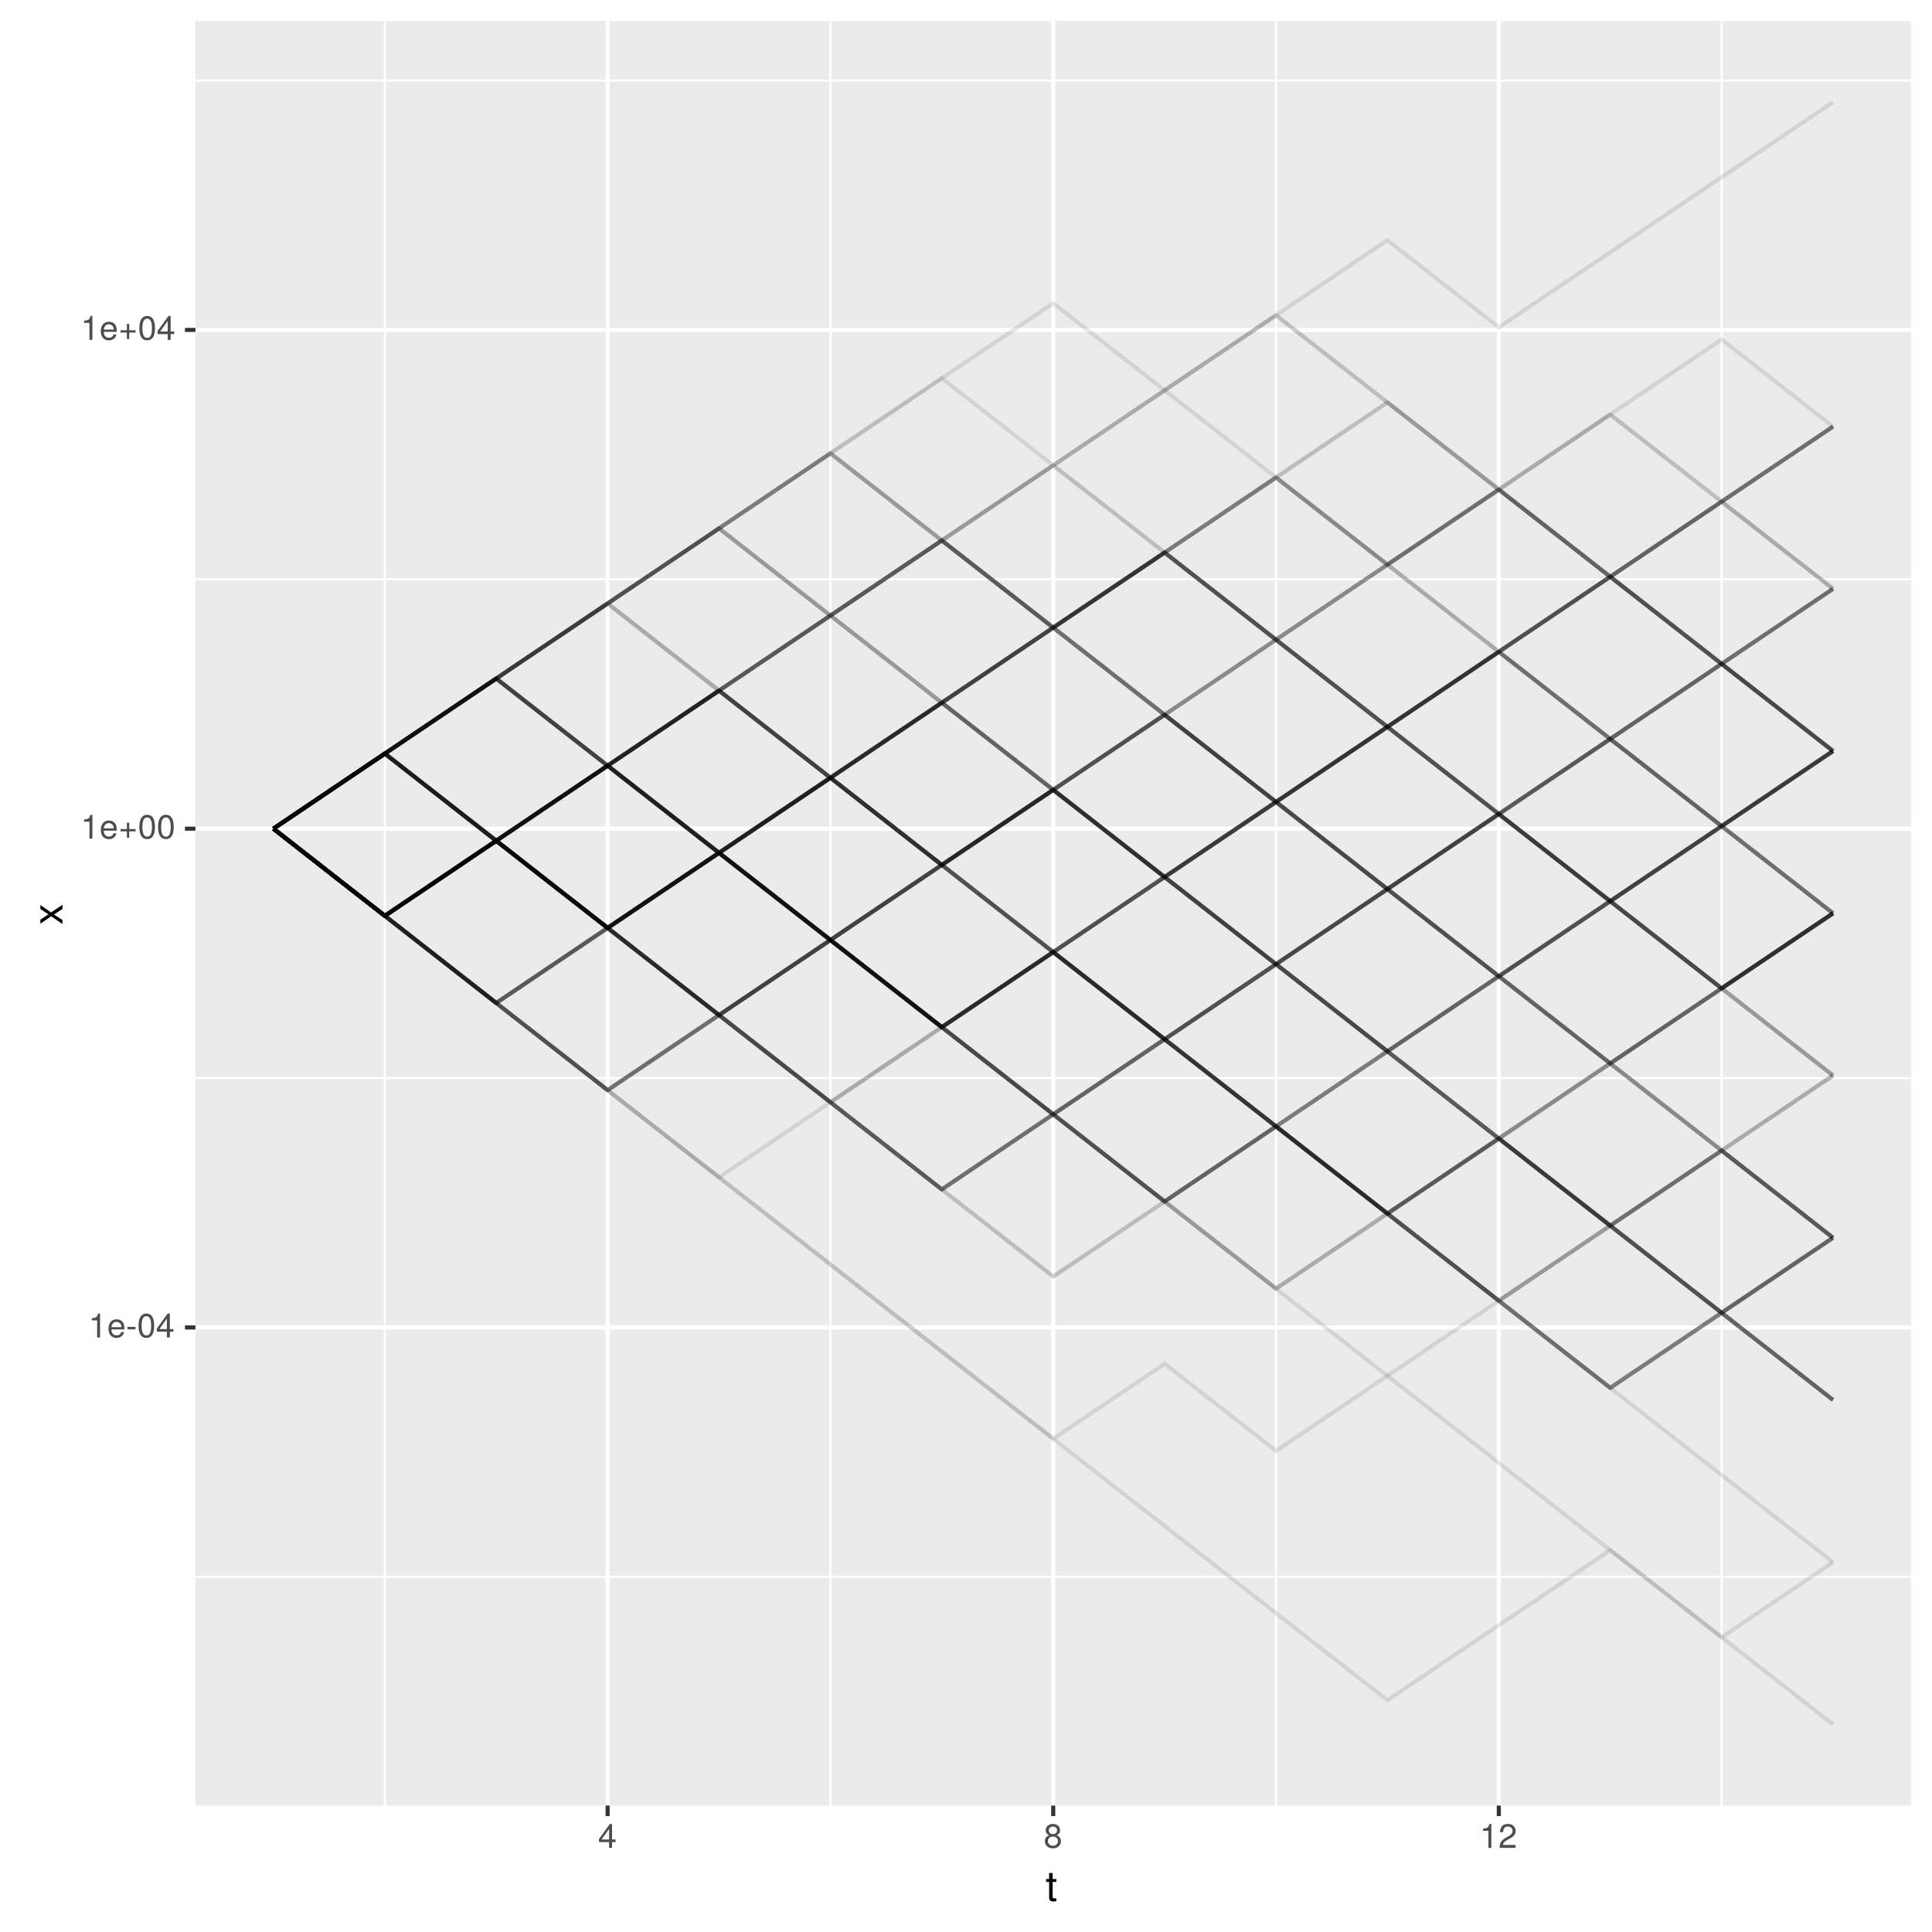 <?xml version="1.0" encoding="UTF-8"?>
<svg xmlns="http://www.w3.org/2000/svg" xmlns:xlink="http://www.w3.org/1999/xlink" width="504pt" height="504pt" viewBox="0 0 504 504" version="1.1">
<defs>
<g>
<symbol overflow="visible" id="glyph0-0">
<path style="stroke:none;" d=""/>
</symbol>
<symbol overflow="visible" id="glyph0-1">
<path style="stroke:none;" d="M 3.047 0 L 3.047 -6.234 L 2.547 -6.234 C 2.266 -5.281 2.094 -5.141 0.891 -5 L 0.891 -4.438 L 2.281 -4.438 L 2.281 0 Z M 3.047 0 "/>
</symbol>
<symbol overflow="visible" id="glyph0-2">
<path style="stroke:none;" d="M 4.516 -2.094 C 4.516 -2.766 4.453 -3.188 4.328 -3.531 C 4.031 -4.281 3.328 -4.734 2.469 -4.734 C 1.172 -4.734 0.359 -3.797 0.359 -2.281 C 0.359 -0.766 1.156 0.125 2.453 0.125 C 3.5 0.125 4.234 -0.469 4.422 -1.406 L 3.672 -1.406 C 3.469 -0.797 3.062 -0.547 2.469 -0.547 C 1.703 -0.547 1.141 -1.031 1.125 -2.094 Z M 3.734 -2.75 C 3.734 -2.75 3.734 -2.703 3.719 -2.688 L 1.141 -2.688 C 1.203 -3.516 1.719 -4.062 2.453 -4.062 C 3.172 -4.062 3.734 -3.469 3.734 -2.75 Z M 3.734 -2.75 "/>
</symbol>
<symbol overflow="visible" id="glyph0-3">
<path style="stroke:none;" d="M 2.5 -2.109 L 2.5 -2.75 L 0.406 -2.75 L 0.406 -2.109 Z M 2.5 -2.109 "/>
</symbol>
<symbol overflow="visible" id="glyph0-4">
<path style="stroke:none;" d="M 4.453 -3 C 4.453 -5.156 3.781 -6.234 2.422 -6.234 C 1.078 -6.234 0.375 -5.141 0.375 -3.047 C 0.375 -0.953 1.078 0.125 2.422 0.125 C 3.734 0.125 4.453 -0.953 4.453 -3 Z M 3.672 -3.062 C 3.672 -1.297 3.266 -0.516 2.406 -0.516 C 1.578 -0.516 1.172 -1.344 1.172 -3.047 C 1.172 -4.75 1.578 -5.547 2.422 -5.547 C 3.25 -5.547 3.672 -4.734 3.672 -3.062 Z M 3.672 -3.062 "/>
</symbol>
<symbol overflow="visible" id="glyph0-5">
<path style="stroke:none;" d="M 4.578 -1.5 L 4.578 -2.188 L 3.656 -2.188 L 3.656 -6.234 L 3.078 -6.234 L 0.25 -2.312 L 0.25 -1.5 L 2.875 -1.5 L 2.875 0 L 3.656 0 L 3.656 -1.5 Z M 2.875 -2.188 L 0.922 -2.188 L 2.875 -4.922 Z M 2.875 -2.188 "/>
</symbol>
<symbol overflow="visible" id="glyph0-6">
<path style="stroke:none;" d="M 4.547 -1.906 L 4.547 -2.5 L 2.875 -2.5 L 2.875 -4.172 L 2.266 -4.172 L 2.266 -2.5 L 0.594 -2.5 L 0.594 -1.906 L 2.266 -1.906 L 2.266 -0.234 L 2.875 -0.234 L 2.875 -1.906 Z M 4.547 -1.906 "/>
</symbol>
<symbol overflow="visible" id="glyph0-7">
<path style="stroke:none;" d="M 4.516 -1.766 C 4.516 -2.453 4.156 -2.938 3.438 -3.281 C 4.078 -3.672 4.297 -3.984 4.297 -4.578 C 4.297 -5.547 3.531 -6.234 2.422 -6.234 C 1.312 -6.234 0.547 -5.547 0.547 -4.578 C 0.547 -4 0.75 -3.672 1.391 -3.281 C 0.672 -2.938 0.328 -2.453 0.328 -1.766 C 0.328 -0.625 1.188 0.125 2.422 0.125 C 3.656 0.125 4.516 -0.625 4.516 -1.766 Z M 3.5 -4.562 C 3.5 -3.969 3.062 -3.594 2.422 -3.594 C 1.766 -3.594 1.344 -3.969 1.344 -4.562 C 1.344 -5.156 1.766 -5.547 2.422 -5.547 C 3.078 -5.547 3.5 -5.156 3.5 -4.562 Z M 3.719 -1.75 C 3.719 -1.016 3.188 -0.547 2.406 -0.547 C 1.641 -0.547 1.125 -1.016 1.125 -1.75 C 1.125 -2.484 1.641 -2.938 2.422 -2.938 C 3.188 -2.938 3.719 -2.484 3.719 -1.75 Z M 3.719 -1.75 "/>
</symbol>
<symbol overflow="visible" id="glyph0-8">
<path style="stroke:none;" d="M 4.5 -4.406 C 4.5 -5.469 3.672 -6.234 2.5 -6.234 C 1.219 -6.234 0.484 -5.594 0.438 -4.078 L 1.219 -4.078 C 1.281 -5.125 1.703 -5.562 2.469 -5.562 C 3.172 -5.562 3.703 -5.062 3.703 -4.391 C 3.703 -3.891 3.406 -3.469 2.859 -3.156 L 2.047 -2.703 C 0.75 -1.969 0.375 -1.375 0.297 0 L 4.453 0 L 4.453 -0.766 L 1.172 -0.766 C 1.25 -1.281 1.531 -1.594 2.297 -2.047 L 3.172 -2.531 C 4.047 -2.984 4.5 -3.641 4.5 -4.406 Z M 4.5 -4.406 "/>
</symbol>
<symbol overflow="visible" id="glyph1-0">
<path style="stroke:none;" d=""/>
</symbol>
<symbol overflow="visible" id="glyph1-1">
<path style="stroke:none;" d="M 2.797 0 L 2.797 -0.766 C 2.672 -0.734 2.531 -0.719 2.359 -0.719 C 1.953 -0.719 1.844 -0.844 1.844 -1.25 L 1.844 -5.016 L 2.797 -5.016 L 2.797 -5.766 L 1.844 -5.766 L 1.844 -7.344 L 0.938 -7.344 L 0.938 -5.766 L 0.156 -5.766 L 0.156 -5.016 L 0.938 -5.016 L 0.938 -0.844 C 0.938 -0.25 1.328 0.078 2.047 0.078 C 2.266 0.078 2.484 0.062 2.797 0 Z M 2.797 0 "/>
</symbol>
<symbol overflow="visible" id="glyph2-0">
<path style="stroke:none;" d=""/>
</symbol>
<symbol overflow="visible" id="glyph2-1">
<path style="stroke:none;" d="M 0 -5.203 L -2.984 -3.219 L -5.766 -5.141 L -5.766 -4.109 L -3.672 -2.734 L -5.766 -1.344 L -5.766 -0.297 L -2.938 -2.219 L 0 -0.188 L 0 -1.234 L -2.219 -2.688 L 0 -4.141 Z M 0 -5.203 "/>
</symbol>
</g>
<clipPath id="clip1">
  <path d="M 50.984 5.48 L 499 5.48 L 499 472 L 50.984 472 Z M 50.984 5.48 "/>
</clipPath>
<clipPath id="clip2">
  <path d="M 50.984 411 L 499 411 L 499 412 L 50.984 412 Z M 50.984 411 "/>
</clipPath>
<clipPath id="clip3">
  <path d="M 50.984 280 L 499 280 L 499 282 L 50.984 282 Z M 50.984 280 "/>
</clipPath>
<clipPath id="clip4">
  <path d="M 50.984 150 L 499 150 L 499 152 L 50.984 152 Z M 50.984 150 "/>
</clipPath>
<clipPath id="clip5">
  <path d="M 50.984 20 L 499 20 L 499 22 L 50.984 22 Z M 50.984 20 "/>
</clipPath>
<clipPath id="clip6">
  <path d="M 100 5.48 L 101 5.48 L 101 472 L 100 472 Z M 100 5.48 "/>
</clipPath>
<clipPath id="clip7">
  <path d="M 216 5.48 L 217 5.48 L 217 472 L 216 472 Z M 216 5.48 "/>
</clipPath>
<clipPath id="clip8">
  <path d="M 332 5.48 L 334 5.48 L 334 472 L 332 472 Z M 332 5.48 "/>
</clipPath>
<clipPath id="clip9">
  <path d="M 448 5.48 L 450 5.48 L 450 472 L 448 472 Z M 448 5.48 "/>
</clipPath>
<clipPath id="clip10">
  <path d="M 50.984 345 L 499.52 345 L 499.52 347 L 50.984 347 Z M 50.984 345 "/>
</clipPath>
<clipPath id="clip11">
  <path d="M 50.984 215 L 499.52 215 L 499.52 217 L 50.984 217 Z M 50.984 215 "/>
</clipPath>
<clipPath id="clip12">
  <path d="M 50.984 85 L 499.52 85 L 499.52 87 L 50.984 87 Z M 50.984 85 "/>
</clipPath>
<clipPath id="clip13">
  <path d="M 157 5.48 L 160 5.48 L 160 472 L 157 472 Z M 157 5.48 "/>
</clipPath>
<clipPath id="clip14">
  <path d="M 274 5.48 L 276 5.48 L 276 472 L 274 472 Z M 274 5.48 "/>
</clipPath>
<clipPath id="clip15">
  <path d="M 390 5.48 L 392 5.48 L 392 472 L 390 472 Z M 390 5.48 "/>
</clipPath>
</defs>
<g id="surface7">
<rect x="0" y="0" width="504" height="504" style="fill:rgb(100%,100%,100%);fill-opacity:1;stroke:none;"/>
<rect x="0" y="0" width="504" height="504" style="fill:rgb(100%,100%,100%);fill-opacity:1;stroke:none;"/>
<path style="fill:none;stroke-width:1.067;stroke-linecap:round;stroke-linejoin:round;stroke:rgb(100%,100%,100%);stroke-opacity:1;stroke-miterlimit:10;" d="M 0 504 L 504 504 L 504 0 L 0 0 Z M 0 504 "/>
<g clip-path="url(#clip1)" clip-rule="nonzero">
<path style=" stroke:none;fill-rule:nonzero;fill:rgb(92.157%,92.157%,92.157%);fill-opacity:1;" d="M 50.984 471.016 L 498.52 471.016 L 498.52 5.48 L 50.984 5.48 Z M 50.984 471.016 "/>
</g>
<g clip-path="url(#clip2)" clip-rule="nonzero">
<path style="fill:none;stroke-width:0.533;stroke-linecap:butt;stroke-linejoin:round;stroke:rgb(100%,100%,100%);stroke-opacity:1;stroke-miterlimit:10;" d="M 50.984 411.355 L 498.52 411.355 "/>
</g>
<g clip-path="url(#clip3)" clip-rule="nonzero">
<path style="fill:none;stroke-width:0.533;stroke-linecap:butt;stroke-linejoin:round;stroke:rgb(100%,100%,100%);stroke-opacity:1;stroke-miterlimit:10;" d="M 50.984 281.238 L 498.52 281.238 "/>
</g>
<g clip-path="url(#clip4)" clip-rule="nonzero">
<path style="fill:none;stroke-width:0.533;stroke-linecap:butt;stroke-linejoin:round;stroke:rgb(100%,100%,100%);stroke-opacity:1;stroke-miterlimit:10;" d="M 50.984 151.121 L 498.52 151.121 "/>
</g>
<g clip-path="url(#clip5)" clip-rule="nonzero">
<path style="fill:none;stroke-width:0.533;stroke-linecap:butt;stroke-linejoin:round;stroke:rgb(100%,100%,100%);stroke-opacity:1;stroke-miterlimit:10;" d="M 50.984 21.004 L 498.52 21.004 "/>
</g>
<g clip-path="url(#clip6)" clip-rule="nonzero">
<path style="fill:none;stroke-width:0.533;stroke-linecap:butt;stroke-linejoin:round;stroke:rgb(100%,100%,100%);stroke-opacity:1;stroke-miterlimit:10;" d="M 100.391 471.016 L 100.391 5.48 "/>
</g>
<g clip-path="url(#clip7)" clip-rule="nonzero">
<path style="fill:none;stroke-width:0.533;stroke-linecap:butt;stroke-linejoin:round;stroke:rgb(100%,100%,100%);stroke-opacity:1;stroke-miterlimit:10;" d="M 216.633 471.016 L 216.633 5.48 "/>
</g>
<g clip-path="url(#clip8)" clip-rule="nonzero">
<path style="fill:none;stroke-width:0.533;stroke-linecap:butt;stroke-linejoin:round;stroke:rgb(100%,100%,100%);stroke-opacity:1;stroke-miterlimit:10;" d="M 332.875 471.016 L 332.875 5.48 "/>
</g>
<g clip-path="url(#clip9)" clip-rule="nonzero">
<path style="fill:none;stroke-width:0.533;stroke-linecap:butt;stroke-linejoin:round;stroke:rgb(100%,100%,100%);stroke-opacity:1;stroke-miterlimit:10;" d="M 449.117 471.016 L 449.117 5.48 "/>
</g>
<g clip-path="url(#clip10)" clip-rule="nonzero">
<path style="fill:none;stroke-width:1.067;stroke-linecap:butt;stroke-linejoin:round;stroke:rgb(100%,100%,100%);stroke-opacity:1;stroke-miterlimit:10;" d="M 50.984 346.297 L 498.52 346.297 "/>
</g>
<g clip-path="url(#clip11)" clip-rule="nonzero">
<path style="fill:none;stroke-width:1.067;stroke-linecap:butt;stroke-linejoin:round;stroke:rgb(100%,100%,100%);stroke-opacity:1;stroke-miterlimit:10;" d="M 50.984 216.18 L 498.52 216.18 "/>
</g>
<g clip-path="url(#clip12)" clip-rule="nonzero">
<path style="fill:none;stroke-width:1.067;stroke-linecap:butt;stroke-linejoin:round;stroke:rgb(100%,100%,100%);stroke-opacity:1;stroke-miterlimit:10;" d="M 50.984 86.062 L 498.52 86.062 "/>
</g>
<g clip-path="url(#clip13)" clip-rule="nonzero">
<path style="fill:none;stroke-width:1.067;stroke-linecap:butt;stroke-linejoin:round;stroke:rgb(100%,100%,100%);stroke-opacity:1;stroke-miterlimit:10;" d="M 158.512 471.016 L 158.512 5.48 "/>
</g>
<g clip-path="url(#clip14)" clip-rule="nonzero">
<path style="fill:none;stroke-width:1.067;stroke-linecap:butt;stroke-linejoin:round;stroke:rgb(100%,100%,100%);stroke-opacity:1;stroke-miterlimit:10;" d="M 274.754 471.016 L 274.754 5.48 "/>
</g>
<g clip-path="url(#clip15)" clip-rule="nonzero">
<path style="fill:none;stroke-width:1.067;stroke-linecap:butt;stroke-linejoin:round;stroke:rgb(100%,100%,100%);stroke-opacity:1;stroke-miterlimit:10;" d="M 390.996 471.016 L 390.996 5.48 "/>
</g>
<path style="fill:none;stroke-width:1.067;stroke-linecap:butt;stroke-linejoin:round;stroke:rgb(0%,0%,0%);stroke-opacity:0.102;stroke-miterlimit:1;" d="M 71.328 216.18 L 100.391 238.918 L 129.449 219.332 L 158.512 242.07 L 187.57 222.484 L 216.633 245.223 L 245.691 267.957 L 274.754 290.695 L 303.812 271.109 L 332.875 251.527 L 361.934 274.262 L 390.996 254.68 L 420.059 277.414 L 449.117 257.832 L 478.18 238.246 "/>
<path style="fill:none;stroke-width:1.067;stroke-linecap:butt;stroke-linejoin:round;stroke:rgb(0%,0%,0%);stroke-opacity:0.102;stroke-miterlimit:1;" d="M 71.328 216.18 L 100.391 238.918 L 129.449 219.332 L 158.512 242.07 L 187.57 222.484 L 216.633 245.223 L 245.691 225.637 L 274.754 248.375 L 303.812 228.789 L 332.875 251.527 L 361.934 231.941 L 390.996 254.68 L 420.059 235.094 L 449.117 215.508 L 478.18 238.246 "/>
<path style="fill:none;stroke-width:1.067;stroke-linecap:butt;stroke-linejoin:round;stroke:rgb(0%,0%,0%);stroke-opacity:0.102;stroke-miterlimit:1;" d="M 71.328 216.18 L 100.391 238.918 L 129.449 261.652 L 158.512 284.391 L 187.57 307.129 L 216.633 329.863 L 245.691 352.602 L 274.754 375.336 L 303.812 355.754 L 332.875 378.488 L 361.934 358.906 L 390.996 339.32 L 420.059 319.738 L 449.117 342.473 L 478.18 365.211 "/>
<path style="fill:none;stroke-width:1.067;stroke-linecap:butt;stroke-linejoin:round;stroke:rgb(0%,0%,0%);stroke-opacity:0.102;stroke-miterlimit:1;" d="M 71.328 216.18 L 100.391 238.918 L 129.449 219.332 L 158.512 242.07 L 187.57 222.484 L 216.633 245.223 L 245.691 267.957 L 274.754 248.375 L 303.812 271.109 L 332.875 293.848 L 361.934 316.586 L 420.059 277.414 L 449.117 257.832 L 478.18 280.566 "/>
<path style="fill:none;stroke-width:1.067;stroke-linecap:butt;stroke-linejoin:round;stroke:rgb(0%,0%,0%);stroke-opacity:0.102;stroke-miterlimit:1;" d="M 71.328 216.18 L 100.391 196.594 L 129.449 177.012 L 158.512 157.426 L 187.57 137.844 L 216.633 118.258 L 245.691 98.672 L 274.754 121.41 L 303.812 101.824 L 332.875 82.242 L 361.934 104.977 L 420.059 150.453 L 449.117 173.188 L 478.18 153.605 "/>
<path style="fill:none;stroke-width:1.067;stroke-linecap:butt;stroke-linejoin:round;stroke:rgb(0%,0%,0%);stroke-opacity:0.102;stroke-miterlimit:1;" d="M 71.328 216.18 L 100.391 196.594 L 129.449 219.332 L 158.512 199.746 L 187.57 180.164 L 216.633 202.898 L 245.691 225.637 L 274.754 248.375 L 303.812 228.789 L 332.875 251.527 L 361.934 231.941 L 390.996 254.68 L 420.059 235.094 L 449.117 215.508 L 478.18 238.246 "/>
<path style="fill:none;stroke-width:1.067;stroke-linecap:butt;stroke-linejoin:round;stroke:rgb(0%,0%,0%);stroke-opacity:0.102;stroke-miterlimit:1;" d="M 71.328 216.18 L 100.391 196.594 L 129.449 177.012 L 158.512 199.746 L 187.57 222.484 L 216.633 245.223 L 245.691 267.957 L 274.754 290.695 L 303.812 271.109 L 332.875 251.527 L 361.934 274.262 L 420.059 319.738 L 449.117 342.473 L 478.18 365.211 "/>
<path style="fill:none;stroke-width:1.067;stroke-linecap:butt;stroke-linejoin:round;stroke:rgb(0%,0%,0%);stroke-opacity:0.102;stroke-miterlimit:1;" d="M 71.328 216.18 L 100.391 238.918 L 129.449 219.332 L 158.512 199.746 L 187.57 180.164 L 216.633 160.578 L 245.691 140.996 L 274.754 121.41 L 303.812 101.824 L 332.875 82.242 L 361.934 62.656 L 390.996 85.395 L 420.059 65.809 L 449.117 46.223 L 478.18 26.641 "/>
<path style="fill:none;stroke-width:1.067;stroke-linecap:butt;stroke-linejoin:round;stroke:rgb(0%,0%,0%);stroke-opacity:0.102;stroke-miterlimit:1;" d="M 71.328 216.18 L 100.391 196.594 L 129.449 177.012 L 158.512 157.426 L 187.57 180.164 L 216.633 160.578 L 245.691 183.316 L 274.754 206.051 L 303.812 228.789 L 332.875 209.203 L 361.934 189.621 L 390.996 212.355 L 420.059 235.094 L 449.117 215.508 L 478.18 195.926 "/>
<path style="fill:none;stroke-width:1.067;stroke-linecap:butt;stroke-linejoin:round;stroke:rgb(0%,0%,0%);stroke-opacity:0.102;stroke-miterlimit:1;" d="M 71.328 216.18 L 100.391 238.918 L 129.449 261.652 L 158.512 242.07 L 187.57 222.484 L 216.633 245.223 L 245.691 225.637 L 274.754 206.051 L 303.812 228.789 L 332.875 209.203 L 361.934 189.621 L 390.996 212.355 L 420.059 235.094 L 449.117 257.832 L 478.18 238.246 "/>
<path style="fill:none;stroke-width:1.067;stroke-linecap:butt;stroke-linejoin:round;stroke:rgb(0%,0%,0%);stroke-opacity:0.102;stroke-miterlimit:1;" d="M 71.328 216.18 L 100.391 238.918 L 129.449 219.332 L 158.512 242.07 L 187.57 222.484 L 216.633 245.223 L 245.691 267.957 L 274.754 290.695 L 303.812 313.434 L 332.875 293.848 L 361.934 316.586 L 390.996 339.32 L 420.059 362.059 L 449.117 342.473 L 478.18 322.891 "/>
<path style="fill:none;stroke-width:1.067;stroke-linecap:butt;stroke-linejoin:round;stroke:rgb(0%,0%,0%);stroke-opacity:0.102;stroke-miterlimit:1;" d="M 71.328 216.18 L 100.391 196.594 L 129.449 219.332 L 158.512 242.07 L 187.57 264.805 L 216.633 287.543 L 245.691 310.281 L 274.754 290.695 L 303.812 313.434 L 332.875 293.848 L 361.934 316.586 L 390.996 297 L 420.059 319.738 L 449.117 342.473 L 478.18 365.211 "/>
<path style="fill:none;stroke-width:1.067;stroke-linecap:butt;stroke-linejoin:round;stroke:rgb(0%,0%,0%);stroke-opacity:0.102;stroke-miterlimit:1;" d="M 71.328 216.18 L 100.391 196.594 L 129.449 177.012 L 158.512 157.426 L 187.57 137.844 L 216.633 118.258 L 245.691 140.996 L 274.754 121.41 L 303.812 144.148 L 332.875 166.883 L 361.934 189.621 L 390.996 212.355 L 420.059 235.094 L 449.117 215.508 L 478.18 195.926 "/>
<path style="fill:none;stroke-width:1.067;stroke-linecap:butt;stroke-linejoin:round;stroke:rgb(0%,0%,0%);stroke-opacity:0.102;stroke-miterlimit:1;" d="M 71.328 216.18 L 100.391 238.918 L 129.449 261.652 L 158.512 242.07 L 187.57 222.484 L 216.633 245.223 L 245.691 267.957 L 274.754 290.695 L 303.812 313.434 L 332.875 336.168 L 361.934 316.586 L 390.996 339.32 L 420.059 319.738 L 449.117 300.152 L 478.18 322.891 "/>
<path style="fill:none;stroke-width:1.067;stroke-linecap:butt;stroke-linejoin:round;stroke:rgb(0%,0%,0%);stroke-opacity:0.102;stroke-miterlimit:1;" d="M 71.328 216.18 L 100.391 238.918 L 129.449 219.332 L 158.512 242.07 L 187.57 222.484 L 216.633 202.898 L 245.691 225.637 L 274.754 248.375 L 303.812 228.789 L 332.875 209.203 L 361.934 189.621 L 390.996 170.035 L 420.059 150.453 L 449.117 130.867 L 478.18 111.281 "/>
<path style="fill:none;stroke-width:1.067;stroke-linecap:butt;stroke-linejoin:round;stroke:rgb(0%,0%,0%);stroke-opacity:0.102;stroke-miterlimit:1;" d="M 71.328 216.18 L 100.391 196.594 L 129.449 177.012 L 158.512 199.746 L 187.57 180.164 L 216.633 202.898 L 245.691 183.316 L 274.754 206.051 L 303.812 186.469 L 332.875 166.883 L 361.934 147.301 L 390.996 127.715 L 420.059 150.453 L 449.117 173.188 L 478.18 195.926 "/>
<path style="fill:none;stroke-width:1.067;stroke-linecap:butt;stroke-linejoin:round;stroke:rgb(0%,0%,0%);stroke-opacity:0.102;stroke-miterlimit:1;" d="M 71.328 216.18 L 100.391 238.918 L 129.449 219.332 L 158.512 199.746 L 187.57 222.484 L 216.633 245.223 L 245.691 267.957 L 274.754 248.375 L 303.812 228.789 L 332.875 251.527 L 361.934 274.262 L 390.996 297 L 420.059 277.414 L 449.117 300.152 L 478.18 322.891 "/>
<path style="fill:none;stroke-width:1.067;stroke-linecap:butt;stroke-linejoin:round;stroke:rgb(0%,0%,0%);stroke-opacity:0.102;stroke-miterlimit:1;" d="M 71.328 216.18 L 100.391 238.918 L 129.449 219.332 L 158.512 199.746 L 187.57 180.164 L 216.633 202.898 L 245.691 183.316 L 274.754 163.73 L 303.812 186.469 L 332.875 209.203 L 361.934 231.941 L 390.996 254.68 L 420.059 235.094 L 449.117 257.832 L 478.18 280.566 "/>
<path style="fill:none;stroke-width:1.067;stroke-linecap:butt;stroke-linejoin:round;stroke:rgb(0%,0%,0%);stroke-opacity:0.102;stroke-miterlimit:1;" d="M 71.328 216.18 L 100.391 196.594 L 129.449 219.332 L 158.512 242.07 L 187.57 222.484 L 216.633 245.223 L 245.691 267.957 L 274.754 290.695 L 303.812 271.109 L 332.875 251.527 L 361.934 274.262 L 390.996 254.68 L 420.059 277.414 L 449.117 300.152 L 478.18 322.891 "/>
<path style="fill:none;stroke-width:1.067;stroke-linecap:butt;stroke-linejoin:round;stroke:rgb(0%,0%,0%);stroke-opacity:0.102;stroke-miterlimit:1;" d="M 71.328 216.18 L 100.391 196.594 L 129.449 219.332 L 158.512 199.746 L 187.57 180.164 L 216.633 202.898 L 245.691 225.637 L 274.754 206.051 L 303.812 228.789 L 332.875 209.203 L 361.934 189.621 L 390.996 170.035 L 420.059 192.773 L 449.117 215.508 L 478.18 195.926 "/>
<path style="fill:none;stroke-width:1.067;stroke-linecap:butt;stroke-linejoin:round;stroke:rgb(0%,0%,0%);stroke-opacity:0.102;stroke-miterlimit:1;" d="M 71.328 216.18 L 100.391 238.918 L 129.449 219.332 L 158.512 199.746 L 187.57 180.164 L 216.633 202.898 L 245.691 225.637 L 274.754 206.051 L 303.812 186.469 L 332.875 166.883 L 361.934 189.621 L 390.996 170.035 L 420.059 150.453 L 449.117 130.867 L 478.18 111.281 "/>
<path style="fill:none;stroke-width:1.067;stroke-linecap:butt;stroke-linejoin:round;stroke:rgb(0%,0%,0%);stroke-opacity:0.102;stroke-miterlimit:1;" d="M 71.328 216.18 L 100.391 196.594 L 129.449 177.012 L 158.512 199.746 L 187.57 180.164 L 216.633 202.898 L 245.691 225.637 L 274.754 248.375 L 303.812 271.109 L 332.875 293.848 L 361.934 316.586 L 390.996 297 L 420.059 319.738 L 449.117 300.152 L 478.18 322.891 "/>
<path style="fill:none;stroke-width:1.067;stroke-linecap:butt;stroke-linejoin:round;stroke:rgb(0%,0%,0%);stroke-opacity:0.102;stroke-miterlimit:1;" d="M 71.328 216.18 L 100.391 238.918 L 129.449 219.332 L 158.512 199.746 L 187.57 222.484 L 216.633 245.223 L 245.691 225.637 L 274.754 206.051 L 303.812 186.469 L 332.875 166.883 L 361.934 147.301 L 390.996 170.035 L 420.059 150.453 L 449.117 173.188 L 478.18 195.926 "/>
<path style="fill:none;stroke-width:1.067;stroke-linecap:butt;stroke-linejoin:round;stroke:rgb(0%,0%,0%);stroke-opacity:0.102;stroke-miterlimit:1;" d="M 71.328 216.18 L 100.391 196.594 L 129.449 177.012 L 158.512 199.746 L 187.57 222.484 L 216.633 202.898 L 245.691 225.637 L 274.754 206.051 L 303.812 228.789 L 332.875 209.203 L 361.934 189.621 L 390.996 170.035 L 420.059 192.773 L 449.117 215.508 L 478.18 238.246 "/>
<path style="fill:none;stroke-width:1.067;stroke-linecap:butt;stroke-linejoin:round;stroke:rgb(0%,0%,0%);stroke-opacity:0.102;stroke-miterlimit:1;" d="M 71.328 216.18 L 100.391 238.918 L 129.449 219.332 L 158.512 199.746 L 187.57 222.484 L 216.633 245.223 L 245.691 267.957 L 274.754 290.695 L 303.812 313.434 L 332.875 293.848 L 361.934 274.262 L 420.059 319.738 L 449.117 300.152 L 478.18 322.891 "/>
<path style="fill:none;stroke-width:1.067;stroke-linecap:butt;stroke-linejoin:round;stroke:rgb(0%,0%,0%);stroke-opacity:0.102;stroke-miterlimit:1;" d="M 71.328 216.18 L 100.391 196.594 L 129.449 219.332 L 158.512 199.746 L 187.57 180.164 L 216.633 202.898 L 245.691 183.316 L 274.754 163.73 L 303.812 144.148 L 332.875 166.883 L 361.934 189.621 L 390.996 170.035 L 420.059 150.453 L 449.117 173.188 L 478.18 195.926 "/>
<path style="fill:none;stroke-width:1.067;stroke-linecap:butt;stroke-linejoin:round;stroke:rgb(0%,0%,0%);stroke-opacity:0.102;stroke-miterlimit:1;" d="M 71.328 216.18 L 100.391 238.918 L 129.449 219.332 L 158.512 242.07 L 187.57 222.484 L 216.633 245.223 L 245.691 225.637 L 274.754 206.051 L 303.812 186.469 L 332.875 209.203 L 361.934 189.621 L 390.996 170.035 L 420.059 150.453 L 449.117 130.867 L 478.18 111.281 "/>
<path style="fill:none;stroke-width:1.067;stroke-linecap:butt;stroke-linejoin:round;stroke:rgb(0%,0%,0%);stroke-opacity:0.102;stroke-miterlimit:1;" d="M 71.328 216.18 L 100.391 238.918 L 129.449 261.652 L 158.512 284.391 L 187.57 264.805 L 216.633 287.543 L 245.691 267.957 L 274.754 290.695 L 303.812 313.434 L 332.875 293.848 L 361.934 274.262 L 390.996 254.68 L 420.059 235.094 L 449.117 215.508 L 478.18 238.246 "/>
<path style="fill:none;stroke-width:1.067;stroke-linecap:butt;stroke-linejoin:round;stroke:rgb(0%,0%,0%);stroke-opacity:0.102;stroke-miterlimit:1;" d="M 71.328 216.18 L 100.391 196.594 L 129.449 219.332 L 158.512 242.07 L 187.57 222.484 L 216.633 245.223 L 245.691 267.957 L 274.754 248.375 L 303.812 271.109 L 332.875 293.848 L 361.934 316.586 L 390.996 297 L 420.059 319.738 L 449.117 300.152 L 478.18 322.891 "/>
<path style="fill:none;stroke-width:1.067;stroke-linecap:butt;stroke-linejoin:round;stroke:rgb(0%,0%,0%);stroke-opacity:0.102;stroke-miterlimit:1;" d="M 71.328 216.18 L 100.391 196.594 L 129.449 219.332 L 158.512 242.07 L 187.57 264.805 L 216.633 287.543 L 245.691 310.281 L 274.754 290.695 L 303.812 271.109 L 332.875 293.848 L 361.934 316.586 L 390.996 339.32 L 420.059 362.059 L 449.117 342.473 L 478.18 365.211 "/>
<path style="fill:none;stroke-width:1.067;stroke-linecap:butt;stroke-linejoin:round;stroke:rgb(0%,0%,0%);stroke-opacity:0.102;stroke-miterlimit:1;" d="M 71.328 216.18 L 100.391 238.918 L 129.449 261.652 L 158.512 284.391 L 187.57 307.129 L 216.633 329.863 L 245.691 352.602 L 274.754 375.336 L 303.812 398.074 L 332.875 420.812 L 361.934 443.547 L 390.996 423.965 L 420.059 404.379 L 449.117 427.117 L 478.18 449.852 "/>
<path style="fill:none;stroke-width:1.067;stroke-linecap:butt;stroke-linejoin:round;stroke:rgb(0%,0%,0%);stroke-opacity:0.102;stroke-miterlimit:1;" d="M 71.328 216.18 L 100.391 238.918 L 129.449 261.652 L 158.512 284.391 L 187.57 264.805 L 216.633 287.543 L 245.691 267.957 L 274.754 248.375 L 303.812 228.789 L 332.875 209.203 L 361.934 231.941 L 390.996 212.355 L 420.059 192.773 L 449.117 173.188 L 478.18 195.926 "/>
<path style="fill:none;stroke-width:1.067;stroke-linecap:butt;stroke-linejoin:round;stroke:rgb(0%,0%,0%);stroke-opacity:0.102;stroke-miterlimit:1;" d="M 71.328 216.18 L 100.391 238.918 L 129.449 219.332 L 158.512 242.07 L 187.57 222.484 L 216.633 245.223 L 245.691 267.957 L 274.754 290.695 L 303.812 271.109 L 332.875 293.848 L 361.934 316.586 L 390.996 297 L 420.059 319.738 L 449.117 342.473 L 478.18 365.211 "/>
<path style="fill:none;stroke-width:1.067;stroke-linecap:butt;stroke-linejoin:round;stroke:rgb(0%,0%,0%);stroke-opacity:0.102;stroke-miterlimit:1;" d="M 71.328 216.18 L 100.391 238.918 L 129.449 219.332 L 158.512 242.07 L 187.57 264.805 L 216.633 287.543 L 245.691 310.281 L 274.754 290.695 L 303.812 271.109 L 332.875 293.848 L 361.934 316.586 L 390.996 339.32 L 420.059 362.059 L 449.117 342.473 L 478.18 322.891 "/>
<path style="fill:none;stroke-width:1.067;stroke-linecap:butt;stroke-linejoin:round;stroke:rgb(0%,0%,0%);stroke-opacity:0.102;stroke-miterlimit:1;" d="M 71.328 216.18 L 100.391 238.918 L 129.449 219.332 L 158.512 199.746 L 187.57 222.484 L 216.633 202.898 L 245.691 225.637 L 274.754 206.051 L 303.812 186.469 L 332.875 209.203 L 361.934 231.941 L 390.996 254.68 L 420.059 235.094 L 449.117 215.508 L 478.18 238.246 "/>
<path style="fill:none;stroke-width:1.067;stroke-linecap:butt;stroke-linejoin:round;stroke:rgb(0%,0%,0%);stroke-opacity:0.102;stroke-miterlimit:1;" d="M 71.328 216.18 L 100.391 238.918 L 129.449 219.332 L 158.512 199.746 L 187.57 180.164 L 216.633 202.898 L 245.691 183.316 L 274.754 163.73 L 303.812 144.148 L 332.875 124.562 L 361.934 104.977 L 420.059 150.453 L 449.117 130.867 L 478.18 111.281 "/>
<path style="fill:none;stroke-width:1.067;stroke-linecap:butt;stroke-linejoin:round;stroke:rgb(0%,0%,0%);stroke-opacity:0.102;stroke-miterlimit:1;" d="M 71.328 216.18 L 100.391 196.594 L 129.449 219.332 L 158.512 242.07 L 187.57 222.484 L 216.633 202.898 L 245.691 183.316 L 274.754 163.73 L 303.812 144.148 L 332.875 124.562 L 361.934 147.301 L 390.996 127.715 L 420.059 150.453 L 449.117 173.188 L 478.18 153.605 "/>
<path style="fill:none;stroke-width:1.067;stroke-linecap:butt;stroke-linejoin:round;stroke:rgb(0%,0%,0%);stroke-opacity:0.102;stroke-miterlimit:1;" d="M 71.328 216.18 L 100.391 238.918 L 129.449 219.332 L 158.512 242.07 L 187.57 222.484 L 216.633 245.223 L 245.691 267.957 L 274.754 248.375 L 303.812 271.109 L 332.875 293.848 L 361.934 274.262 L 390.996 254.68 L 420.059 235.094 L 449.117 257.832 L 478.18 280.566 "/>
<path style="fill:none;stroke-width:1.067;stroke-linecap:butt;stroke-linejoin:round;stroke:rgb(0%,0%,0%);stroke-opacity:0.102;stroke-miterlimit:1;" d="M 71.328 216.18 L 100.391 196.594 L 129.449 177.012 L 158.512 157.426 L 187.57 137.844 L 216.633 160.578 L 245.691 140.996 L 274.754 163.73 L 303.812 144.148 L 332.875 124.562 L 361.934 147.301 L 420.059 108.129 L 449.117 130.867 L 478.18 153.605 "/>
<path style="fill:none;stroke-width:1.067;stroke-linecap:butt;stroke-linejoin:round;stroke:rgb(0%,0%,0%);stroke-opacity:0.102;stroke-miterlimit:1;" d="M 71.328 216.18 L 100.391 238.918 L 129.449 261.652 L 158.512 284.391 L 187.57 264.805 L 216.633 287.543 L 245.691 310.281 L 274.754 290.695 L 303.812 313.434 L 332.875 293.848 L 361.934 316.586 L 390.996 339.32 L 420.059 319.738 L 449.117 342.473 L 478.18 365.211 "/>
<path style="fill:none;stroke-width:1.067;stroke-linecap:butt;stroke-linejoin:round;stroke:rgb(0%,0%,0%);stroke-opacity:0.102;stroke-miterlimit:1;" d="M 71.328 216.18 L 100.391 196.594 L 129.449 219.332 L 158.512 242.07 L 187.57 222.484 L 216.633 202.898 L 245.691 183.316 L 274.754 163.73 L 303.812 186.469 L 332.875 209.203 L 361.934 189.621 L 390.996 212.355 L 420.059 235.094 L 449.117 215.508 L 478.18 195.926 "/>
<path style="fill:none;stroke-width:1.067;stroke-linecap:butt;stroke-linejoin:round;stroke:rgb(0%,0%,0%);stroke-opacity:0.102;stroke-miterlimit:1;" d="M 71.328 216.18 L 100.391 238.918 L 129.449 261.652 L 158.512 284.391 L 187.57 264.805 L 216.633 287.543 L 245.691 310.281 L 274.754 290.695 L 303.812 313.434 L 332.875 293.848 L 361.934 316.586 L 390.996 339.32 L 420.059 362.059 L 449.117 342.473 L 478.18 322.891 "/>
<path style="fill:none;stroke-width:1.067;stroke-linecap:butt;stroke-linejoin:round;stroke:rgb(0%,0%,0%);stroke-opacity:0.102;stroke-miterlimit:1;" d="M 71.328 216.18 L 100.391 196.594 L 129.449 177.012 L 158.512 157.426 L 187.57 137.844 L 216.633 118.258 L 245.691 140.996 L 274.754 163.73 L 303.812 186.469 L 332.875 209.203 L 361.934 189.621 L 390.996 170.035 L 420.059 192.773 L 449.117 215.508 L 478.18 238.246 "/>
<path style="fill:none;stroke-width:1.067;stroke-linecap:butt;stroke-linejoin:round;stroke:rgb(0%,0%,0%);stroke-opacity:0.102;stroke-miterlimit:1;" d="M 71.328 216.18 L 100.391 238.918 L 129.449 219.332 L 158.512 199.746 L 187.57 180.164 L 216.633 202.898 L 245.691 225.637 L 274.754 248.375 L 303.812 271.109 L 332.875 251.527 L 361.934 274.262 L 420.059 319.738 L 449.117 300.152 L 478.18 280.566 "/>
<path style="fill:none;stroke-width:1.067;stroke-linecap:butt;stroke-linejoin:round;stroke:rgb(0%,0%,0%);stroke-opacity:0.102;stroke-miterlimit:1;" d="M 71.328 216.18 L 100.391 196.594 L 129.449 177.012 L 158.512 157.426 L 187.57 137.844 L 216.633 118.258 L 245.691 98.672 L 274.754 79.09 L 303.812 101.824 L 332.875 82.242 L 361.934 104.977 L 420.059 150.453 L 449.117 173.188 L 478.18 153.605 "/>
<path style="fill:none;stroke-width:1.067;stroke-linecap:butt;stroke-linejoin:round;stroke:rgb(0%,0%,0%);stroke-opacity:0.102;stroke-miterlimit:1;" d="M 71.328 216.18 L 100.391 196.594 L 129.449 177.012 L 158.512 157.426 L 187.57 137.844 L 216.633 160.578 L 245.691 140.996 L 274.754 163.73 L 303.812 144.148 L 332.875 166.883 L 361.934 189.621 L 390.996 170.035 L 420.059 150.453 L 449.117 173.188 L 478.18 195.926 "/>
<path style="fill:none;stroke-width:1.067;stroke-linecap:butt;stroke-linejoin:round;stroke:rgb(0%,0%,0%);stroke-opacity:0.102;stroke-miterlimit:1;" d="M 71.328 216.18 L 100.391 238.918 L 129.449 219.332 L 158.512 242.07 L 187.57 222.484 L 216.633 245.223 L 245.691 267.957 L 274.754 248.375 L 303.812 271.109 L 332.875 251.527 L 361.934 274.262 L 390.996 254.68 L 420.059 235.094 L 449.117 215.508 L 478.18 195.926 "/>
<path style="fill:none;stroke-width:1.067;stroke-linecap:butt;stroke-linejoin:round;stroke:rgb(0%,0%,0%);stroke-opacity:0.102;stroke-miterlimit:1;" d="M 71.328 216.18 L 100.391 238.918 L 129.449 219.332 L 158.512 199.746 L 187.57 222.484 L 216.633 245.223 L 245.691 225.637 L 274.754 248.375 L 303.812 271.109 L 332.875 293.848 L 361.934 316.586 L 420.059 277.414 L 449.117 257.832 L 478.18 280.566 "/>
<path style="fill:none;stroke-width:1.067;stroke-linecap:butt;stroke-linejoin:round;stroke:rgb(0%,0%,0%);stroke-opacity:0.102;stroke-miterlimit:1;" d="M 71.328 216.18 L 100.391 196.594 L 129.449 177.012 L 158.512 157.426 L 187.57 137.844 L 216.633 118.258 L 245.691 140.996 L 274.754 163.73 L 303.812 144.148 L 332.875 166.883 L 361.934 189.621 L 390.996 212.355 L 420.059 192.773 L 449.117 215.508 L 478.18 195.926 "/>
<path style="fill:none;stroke-width:1.067;stroke-linecap:butt;stroke-linejoin:round;stroke:rgb(0%,0%,0%);stroke-opacity:0.102;stroke-miterlimit:1;" d="M 71.328 216.18 L 100.391 238.918 L 129.449 219.332 L 158.512 242.07 L 187.57 222.484 L 216.633 202.898 L 245.691 183.316 L 274.754 206.051 L 303.812 186.469 L 332.875 209.203 L 361.934 231.941 L 390.996 254.68 L 420.059 235.094 L 449.117 257.832 L 478.18 238.246 "/>
<path style="fill:none;stroke-width:1.067;stroke-linecap:butt;stroke-linejoin:round;stroke:rgb(0%,0%,0%);stroke-opacity:0.102;stroke-miterlimit:1;" d="M 71.328 216.18 L 100.391 196.594 L 129.449 219.332 L 158.512 242.07 L 187.57 222.484 L 216.633 202.898 L 245.691 225.637 L 274.754 206.051 L 303.812 228.789 L 332.875 209.203 L 361.934 231.941 L 390.996 254.68 L 420.059 277.414 L 449.117 257.832 L 478.18 238.246 "/>
<path style="fill:none;stroke-width:1.067;stroke-linecap:butt;stroke-linejoin:round;stroke:rgb(0%,0%,0%);stroke-opacity:0.102;stroke-miterlimit:1;" d="M 71.328 216.18 L 100.391 238.918 L 129.449 219.332 L 158.512 242.07 L 187.57 222.484 L 216.633 202.898 L 245.691 183.316 L 274.754 206.051 L 303.812 228.789 L 332.875 209.203 L 361.934 189.621 L 390.996 170.035 L 420.059 192.773 L 449.117 215.508 L 478.18 195.926 "/>
<path style="fill:none;stroke-width:1.067;stroke-linecap:butt;stroke-linejoin:round;stroke:rgb(0%,0%,0%);stroke-opacity:0.102;stroke-miterlimit:1;" d="M 71.328 216.18 L 100.391 196.594 L 129.449 219.332 L 158.512 199.746 L 187.57 222.484 L 216.633 202.898 L 245.691 183.316 L 274.754 163.73 L 303.812 144.148 L 332.875 124.562 L 361.934 147.301 L 420.059 108.129 L 449.117 88.547 L 478.18 111.281 "/>
<path style="fill:none;stroke-width:1.067;stroke-linecap:butt;stroke-linejoin:round;stroke:rgb(0%,0%,0%);stroke-opacity:0.102;stroke-miterlimit:1;" d="M 71.328 216.18 L 100.391 238.918 L 129.449 261.652 L 158.512 242.07 L 187.57 264.805 L 216.633 245.223 L 245.691 267.957 L 274.754 248.375 L 303.812 228.789 L 332.875 251.527 L 361.934 231.941 L 390.996 212.355 L 420.059 192.773 L 449.117 215.508 L 478.18 195.926 "/>
<path style="fill:none;stroke-width:1.067;stroke-linecap:butt;stroke-linejoin:round;stroke:rgb(0%,0%,0%);stroke-opacity:0.102;stroke-miterlimit:1;" d="M 71.328 216.18 L 100.391 238.918 L 129.449 261.652 L 158.512 242.07 L 187.57 264.805 L 216.633 245.223 L 245.691 267.957 L 274.754 248.375 L 303.812 271.109 L 332.875 293.848 L 361.934 274.262 L 420.059 319.738 L 449.117 300.152 L 478.18 280.566 "/>
<path style="fill:none;stroke-width:1.067;stroke-linecap:butt;stroke-linejoin:round;stroke:rgb(0%,0%,0%);stroke-opacity:0.102;stroke-miterlimit:1;" d="M 71.328 216.18 L 100.391 196.594 L 129.449 177.012 L 158.512 199.746 L 187.57 222.484 L 216.633 245.223 L 245.691 267.957 L 274.754 248.375 L 303.812 271.109 L 332.875 293.848 L 361.934 316.586 L 390.996 297 L 420.059 319.738 L 449.117 342.473 L 478.18 322.891 "/>
<path style="fill:none;stroke-width:1.067;stroke-linecap:butt;stroke-linejoin:round;stroke:rgb(0%,0%,0%);stroke-opacity:0.102;stroke-miterlimit:1;" d="M 71.328 216.18 L 100.391 238.918 L 129.449 219.332 L 158.512 242.07 L 187.57 264.805 L 216.633 245.223 L 245.691 267.957 L 274.754 248.375 L 303.812 271.109 L 332.875 251.527 L 361.934 274.262 L 420.059 319.738 L 449.117 300.152 L 478.18 280.566 "/>
<path style="fill:none;stroke-width:1.067;stroke-linecap:butt;stroke-linejoin:round;stroke:rgb(0%,0%,0%);stroke-opacity:0.102;stroke-miterlimit:1;" d="M 71.328 216.18 L 100.391 196.594 L 129.449 177.012 L 158.512 157.426 L 187.57 137.844 L 216.633 160.578 L 245.691 183.316 L 274.754 163.73 L 303.812 186.469 L 332.875 209.203 L 361.934 231.941 L 390.996 212.355 L 420.059 192.773 L 449.117 173.188 L 478.18 153.605 "/>
<path style="fill:none;stroke-width:1.067;stroke-linecap:butt;stroke-linejoin:round;stroke:rgb(0%,0%,0%);stroke-opacity:0.102;stroke-miterlimit:1;" d="M 71.328 216.18 L 100.391 238.918 L 129.449 261.652 L 158.512 284.391 L 187.57 264.805 L 216.633 245.223 L 245.691 267.957 L 274.754 248.375 L 303.812 228.789 L 332.875 251.527 L 361.934 231.941 L 390.996 254.68 L 420.059 277.414 L 449.117 300.152 L 478.18 322.891 "/>
<path style="fill:none;stroke-width:1.067;stroke-linecap:butt;stroke-linejoin:round;stroke:rgb(0%,0%,0%);stroke-opacity:0.102;stroke-miterlimit:1;" d="M 71.328 216.18 L 100.391 238.918 L 129.449 261.652 L 158.512 242.07 L 187.57 264.805 L 216.633 245.223 L 245.691 225.637 L 274.754 206.051 L 303.812 228.789 L 332.875 251.527 L 361.934 231.941 L 390.996 212.355 L 420.059 192.773 L 449.117 173.188 L 478.18 195.926 "/>
<path style="fill:none;stroke-width:1.067;stroke-linecap:butt;stroke-linejoin:round;stroke:rgb(0%,0%,0%);stroke-opacity:0.102;stroke-miterlimit:1;" d="M 71.328 216.18 L 100.391 238.918 L 129.449 261.652 L 158.512 284.391 L 187.57 264.805 L 216.633 287.543 L 245.691 310.281 L 274.754 333.016 L 303.812 313.434 L 332.875 293.848 L 361.934 316.586 L 420.059 277.414 L 449.117 300.152 L 478.18 322.891 "/>
<path style="fill:none;stroke-width:1.067;stroke-linecap:butt;stroke-linejoin:round;stroke:rgb(0%,0%,0%);stroke-opacity:0.102;stroke-miterlimit:1;" d="M 71.328 216.18 L 100.391 238.918 L 129.449 219.332 L 158.512 199.746 L 187.57 180.164 L 216.633 160.578 L 245.691 140.996 L 274.754 163.73 L 303.812 186.469 L 332.875 166.883 L 361.934 189.621 L 390.996 170.035 L 420.059 150.453 L 449.117 130.867 L 478.18 111.281 "/>
<path style="fill:none;stroke-width:1.067;stroke-linecap:butt;stroke-linejoin:round;stroke:rgb(0%,0%,0%);stroke-opacity:0.102;stroke-miterlimit:1;" d="M 71.328 216.18 L 100.391 238.918 L 129.449 219.332 L 158.512 199.746 L 187.57 222.484 L 216.633 202.898 L 245.691 183.316 L 274.754 206.051 L 303.812 228.789 L 332.875 251.527 L 361.934 274.262 L 390.996 254.68 L 420.059 235.094 L 449.117 257.832 L 478.18 238.246 "/>
<path style="fill:none;stroke-width:1.067;stroke-linecap:butt;stroke-linejoin:round;stroke:rgb(0%,0%,0%);stroke-opacity:0.102;stroke-miterlimit:1;" d="M 71.328 216.18 L 100.391 238.918 L 129.449 261.652 L 158.512 242.07 L 187.57 264.805 L 216.633 287.543 L 245.691 310.281 L 274.754 290.695 L 303.812 313.434 L 332.875 336.168 L 361.934 316.586 L 390.996 297 L 420.059 319.738 L 449.117 342.473 L 478.18 322.891 "/>
<path style="fill:none;stroke-width:1.067;stroke-linecap:butt;stroke-linejoin:round;stroke:rgb(0%,0%,0%);stroke-opacity:0.102;stroke-miterlimit:1;" d="M 71.328 216.18 L 100.391 238.918 L 129.449 261.652 L 158.512 284.391 L 187.57 264.805 L 216.633 245.223 L 245.691 225.637 L 274.754 206.051 L 303.812 228.789 L 332.875 251.527 L 361.934 231.941 L 390.996 212.355 L 420.059 192.773 L 449.117 173.188 L 478.18 195.926 "/>
<path style="fill:none;stroke-width:1.067;stroke-linecap:butt;stroke-linejoin:round;stroke:rgb(0%,0%,0%);stroke-opacity:0.102;stroke-miterlimit:1;" d="M 71.328 216.18 L 100.391 238.918 L 129.449 261.652 L 158.512 242.07 L 187.57 264.805 L 216.633 245.223 L 245.691 267.957 L 274.754 248.375 L 303.812 228.789 L 332.875 251.527 L 361.934 274.262 L 420.059 319.738 L 449.117 342.473 L 478.18 365.211 "/>
<path style="fill:none;stroke-width:1.067;stroke-linecap:butt;stroke-linejoin:round;stroke:rgb(0%,0%,0%);stroke-opacity:0.102;stroke-miterlimit:1;" d="M 71.328 216.18 L 100.391 196.594 L 129.449 219.332 L 158.512 242.07 L 187.57 264.805 L 216.633 245.223 L 245.691 225.637 L 274.754 206.051 L 303.812 228.789 L 332.875 251.527 L 361.934 231.941 L 390.996 212.355 L 420.059 192.773 L 449.117 173.188 L 478.18 195.926 "/>
<path style="fill:none;stroke-width:1.067;stroke-linecap:butt;stroke-linejoin:round;stroke:rgb(0%,0%,0%);stroke-opacity:0.102;stroke-miterlimit:1;" d="M 71.328 216.18 L 100.391 196.594 L 129.449 219.332 L 158.512 199.746 L 187.57 222.484 L 216.633 245.223 L 245.691 225.637 L 274.754 206.051 L 303.812 228.789 L 332.875 251.527 L 361.934 274.262 L 390.996 254.68 L 420.059 277.414 L 449.117 257.832 L 478.18 238.246 "/>
<path style="fill:none;stroke-width:1.067;stroke-linecap:butt;stroke-linejoin:round;stroke:rgb(0%,0%,0%);stroke-opacity:0.102;stroke-miterlimit:1;" d="M 71.328 216.18 L 100.391 238.918 L 129.449 261.652 L 158.512 284.391 L 187.57 307.129 L 216.633 287.543 L 245.691 310.281 L 274.754 333.016 L 303.812 313.434 L 332.875 336.168 L 361.934 358.906 L 390.996 381.641 L 420.059 404.379 L 449.117 427.117 L 478.18 407.531 "/>
<path style="fill:none;stroke-width:1.067;stroke-linecap:butt;stroke-linejoin:round;stroke:rgb(0%,0%,0%);stroke-opacity:0.102;stroke-miterlimit:1;" d="M 71.328 216.18 L 100.391 238.918 L 129.449 219.332 L 158.512 199.746 L 187.57 180.164 L 216.633 202.898 L 245.691 225.637 L 274.754 248.375 L 303.812 271.109 L 332.875 251.527 L 361.934 274.262 L 420.059 319.738 L 449.117 342.473 L 478.18 365.211 "/>
<path style="fill:none;stroke-width:1.067;stroke-linecap:butt;stroke-linejoin:round;stroke:rgb(0%,0%,0%);stroke-opacity:0.102;stroke-miterlimit:1;" d="M 71.328 216.18 L 100.391 238.918 L 129.449 219.332 L 158.512 199.746 L 187.57 180.164 L 216.633 202.898 L 245.691 225.637 L 274.754 206.051 L 303.812 228.789 L 332.875 251.527 L 361.934 231.941 L 390.996 254.68 L 420.059 277.414 L 449.117 257.832 L 478.18 238.246 "/>
<path style="fill:none;stroke-width:1.067;stroke-linecap:butt;stroke-linejoin:round;stroke:rgb(0%,0%,0%);stroke-opacity:0.102;stroke-miterlimit:1;" d="M 71.328 216.18 L 100.391 196.594 L 129.449 219.332 L 158.512 242.07 L 187.57 222.484 L 216.633 202.898 L 245.691 183.316 L 274.754 206.051 L 303.812 186.469 L 332.875 209.203 L 361.934 189.621 L 390.996 212.355 L 420.059 235.094 L 449.117 257.832 L 478.18 238.246 "/>
<path style="fill:none;stroke-width:1.067;stroke-linecap:butt;stroke-linejoin:round;stroke:rgb(0%,0%,0%);stroke-opacity:0.102;stroke-miterlimit:1;" d="M 71.328 216.18 L 100.391 196.594 L 129.449 177.012 L 158.512 199.746 L 187.57 180.164 L 216.633 160.578 L 245.691 140.996 L 274.754 163.73 L 303.812 144.148 L 332.875 166.883 L 361.934 189.621 L 390.996 170.035 L 420.059 192.773 L 449.117 173.188 L 478.18 153.605 "/>
<path style="fill:none;stroke-width:1.067;stroke-linecap:butt;stroke-linejoin:round;stroke:rgb(0%,0%,0%);stroke-opacity:0.102;stroke-miterlimit:1;" d="M 71.328 216.18 L 100.391 238.918 L 129.449 261.652 L 158.512 242.07 L 187.57 264.805 L 216.633 245.223 L 245.691 225.637 L 274.754 248.375 L 303.812 271.109 L 332.875 251.527 L 361.934 231.941 L 390.996 212.355 L 420.059 235.094 L 449.117 215.508 L 478.18 195.926 "/>
<path style="fill:none;stroke-width:1.067;stroke-linecap:butt;stroke-linejoin:round;stroke:rgb(0%,0%,0%);stroke-opacity:0.102;stroke-miterlimit:1;" d="M 71.328 216.18 L 100.391 196.594 L 129.449 177.012 L 158.512 199.746 L 187.57 222.484 L 216.633 202.898 L 245.691 183.316 L 274.754 206.051 L 303.812 186.469 L 332.875 209.203 L 361.934 231.941 L 390.996 254.68 L 420.059 277.414 L 449.117 257.832 L 478.18 238.246 "/>
<path style="fill:none;stroke-width:1.067;stroke-linecap:butt;stroke-linejoin:round;stroke:rgb(0%,0%,0%);stroke-opacity:0.102;stroke-miterlimit:1;" d="M 71.328 216.18 L 100.391 196.594 L 129.449 219.332 L 158.512 199.746 L 187.57 180.164 L 216.633 202.898 L 245.691 225.637 L 274.754 248.375 L 303.812 271.109 L 332.875 293.848 L 361.934 316.586 L 390.996 339.32 L 420.059 319.738 L 449.117 342.473 L 478.18 322.891 "/>
<path style="fill:none;stroke-width:1.067;stroke-linecap:butt;stroke-linejoin:round;stroke:rgb(0%,0%,0%);stroke-opacity:0.102;stroke-miterlimit:1;" d="M 71.328 216.18 L 100.391 196.594 L 129.449 177.012 L 158.512 157.426 L 187.57 137.844 L 216.633 160.578 L 245.691 140.996 L 274.754 163.73 L 303.812 144.148 L 332.875 166.883 L 361.934 189.621 L 390.996 170.035 L 420.059 150.453 L 449.117 130.867 L 478.18 153.605 "/>
<path style="fill:none;stroke-width:1.067;stroke-linecap:butt;stroke-linejoin:round;stroke:rgb(0%,0%,0%);stroke-opacity:0.102;stroke-miterlimit:1;" d="M 71.328 216.18 L 100.391 196.594 L 129.449 177.012 L 158.512 199.746 L 187.57 222.484 L 216.633 245.223 L 245.691 267.957 L 274.754 248.375 L 303.812 228.789 L 332.875 209.203 L 361.934 231.941 L 390.996 212.355 L 420.059 192.773 L 449.117 173.188 L 478.18 195.926 "/>
<path style="fill:none;stroke-width:1.067;stroke-linecap:butt;stroke-linejoin:round;stroke:rgb(0%,0%,0%);stroke-opacity:0.102;stroke-miterlimit:1;" d="M 71.328 216.18 L 100.391 238.918 L 129.449 219.332 L 158.512 242.07 L 187.57 222.484 L 216.633 202.898 L 245.691 183.316 L 274.754 163.73 L 303.812 186.469 L 332.875 209.203 L 361.934 231.941 L 390.996 212.355 L 420.059 235.094 L 449.117 257.832 L 478.18 238.246 "/>
<path style="fill:none;stroke-width:1.067;stroke-linecap:butt;stroke-linejoin:round;stroke:rgb(0%,0%,0%);stroke-opacity:0.102;stroke-miterlimit:1;" d="M 71.328 216.18 L 100.391 196.594 L 129.449 177.012 L 158.512 199.746 L 187.57 222.484 L 216.633 202.898 L 245.691 225.637 L 274.754 206.051 L 303.812 228.789 L 332.875 209.203 L 361.934 231.941 L 390.996 212.355 L 420.059 235.094 L 449.117 215.508 L 478.18 238.246 "/>
<path style="fill:none;stroke-width:1.067;stroke-linecap:butt;stroke-linejoin:round;stroke:rgb(0%,0%,0%);stroke-opacity:0.102;stroke-miterlimit:1;" d="M 71.328 216.18 L 100.391 238.918 L 129.449 219.332 L 158.512 242.07 L 187.57 264.805 L 216.633 245.223 L 245.691 267.957 L 274.754 290.695 L 303.812 271.109 L 332.875 251.527 L 361.934 231.941 L 390.996 212.355 L 420.059 235.094 L 449.117 257.832 L 478.18 238.246 "/>
<path style="fill:none;stroke-width:1.067;stroke-linecap:butt;stroke-linejoin:round;stroke:rgb(0%,0%,0%);stroke-opacity:0.102;stroke-miterlimit:1;" d="M 71.328 216.18 L 100.391 196.594 L 129.449 219.332 L 158.512 242.07 L 187.57 264.805 L 216.633 287.543 L 245.691 267.957 L 274.754 248.375 L 303.812 228.789 L 332.875 209.203 L 361.934 189.621 L 390.996 170.035 L 420.059 150.453 L 449.117 173.188 L 478.18 195.926 "/>
<path style="fill:none;stroke-width:1.067;stroke-linecap:butt;stroke-linejoin:round;stroke:rgb(0%,0%,0%);stroke-opacity:0.102;stroke-miterlimit:1;" d="M 71.328 216.18 L 100.391 238.918 L 129.449 219.332 L 158.512 242.07 L 187.57 222.484 L 216.633 202.898 L 245.691 225.637 L 274.754 206.051 L 303.812 186.469 L 332.875 166.883 L 361.934 147.301 L 390.996 170.035 L 420.059 192.773 L 449.117 215.508 L 478.18 195.926 "/>
<path style="fill:none;stroke-width:1.067;stroke-linecap:butt;stroke-linejoin:round;stroke:rgb(0%,0%,0%);stroke-opacity:0.102;stroke-miterlimit:1;" d="M 71.328 216.18 L 100.391 238.918 L 129.449 219.332 L 158.512 242.07 L 187.57 264.805 L 216.633 245.223 L 245.691 225.637 L 274.754 248.375 L 303.812 271.109 L 332.875 293.848 L 361.934 274.262 L 390.996 297 L 420.059 277.414 L 449.117 257.832 L 478.18 238.246 "/>
<path style="fill:none;stroke-width:1.067;stroke-linecap:butt;stroke-linejoin:round;stroke:rgb(0%,0%,0%);stroke-opacity:0.102;stroke-miterlimit:1;" d="M 71.328 216.18 L 100.391 238.918 L 129.449 219.332 L 158.512 242.07 L 187.57 222.484 L 216.633 245.223 L 245.691 267.957 L 274.754 248.375 L 303.812 271.109 L 332.875 293.848 L 361.934 316.586 L 390.996 339.32 L 420.059 362.059 L 449.117 342.473 L 478.18 322.891 "/>
<path style="fill:none;stroke-width:1.067;stroke-linecap:butt;stroke-linejoin:round;stroke:rgb(0%,0%,0%);stroke-opacity:0.102;stroke-miterlimit:1;" d="M 71.328 216.18 L 100.391 196.594 L 129.449 219.332 L 158.512 242.07 L 187.57 264.805 L 216.633 287.543 L 245.691 310.281 L 274.754 290.695 L 303.812 271.109 L 332.875 251.527 L 361.934 231.941 L 390.996 254.68 L 420.059 277.414 L 449.117 300.152 L 478.18 322.891 "/>
<path style="fill:none;stroke-width:1.067;stroke-linecap:butt;stroke-linejoin:round;stroke:rgb(0%,0%,0%);stroke-opacity:0.102;stroke-miterlimit:1;" d="M 71.328 216.18 L 100.391 238.918 L 129.449 219.332 L 158.512 199.746 L 187.57 222.484 L 216.633 245.223 L 245.691 225.637 L 274.754 206.051 L 303.812 228.789 L 332.875 209.203 L 361.934 189.621 L 390.996 212.355 L 420.059 235.094 L 449.117 257.832 L 478.18 238.246 "/>
<path style="fill:none;stroke-width:1.067;stroke-linecap:butt;stroke-linejoin:round;stroke:rgb(0%,0%,0%);stroke-opacity:0.102;stroke-miterlimit:1;" d="M 71.328 216.18 L 100.391 196.594 L 129.449 177.012 L 158.512 157.426 L 187.57 180.164 L 216.633 160.578 L 245.691 140.996 L 274.754 121.41 L 303.812 144.148 L 332.875 124.562 L 361.934 147.301 L 390.996 127.715 L 420.059 150.453 L 449.117 130.867 L 478.18 111.281 "/>
<path style="fill:none;stroke-width:1.067;stroke-linecap:butt;stroke-linejoin:round;stroke:rgb(0%,0%,0%);stroke-opacity:0.102;stroke-miterlimit:1;" d="M 71.328 216.18 L 100.391 238.918 L 129.449 219.332 L 158.512 199.746 L 187.57 222.484 L 216.633 202.898 L 245.691 183.316 L 274.754 163.73 L 303.812 144.148 L 332.875 124.562 L 361.934 147.301 L 420.059 108.129 L 449.117 130.867 L 478.18 111.281 "/>
<path style="fill:none;stroke-width:1.067;stroke-linecap:butt;stroke-linejoin:round;stroke:rgb(0%,0%,0%);stroke-opacity:0.102;stroke-miterlimit:1;" d="M 71.328 216.18 L 100.391 196.594 L 129.449 177.012 L 158.512 199.746 L 187.57 222.484 L 216.633 245.223 L 245.691 267.957 L 274.754 290.695 L 303.812 313.434 L 332.875 336.168 L 361.934 316.586 L 390.996 339.32 L 420.059 362.059 L 449.117 384.793 L 478.18 407.531 "/>
<path style="fill:none;stroke-width:1.067;stroke-linecap:butt;stroke-linejoin:round;stroke:rgb(0%,0%,0%);stroke-opacity:0.102;stroke-miterlimit:1;" d="M 71.328 216.18 L 100.391 196.594 L 129.449 219.332 L 158.512 242.07 L 187.57 222.484 L 216.633 202.898 L 245.691 183.316 L 274.754 163.73 L 303.812 144.148 L 332.875 166.883 L 361.934 189.621 L 390.996 212.355 L 420.059 235.094 L 449.117 215.508 L 478.18 195.926 "/>
<path style="fill:none;stroke-width:1.067;stroke-linecap:butt;stroke-linejoin:round;stroke:rgb(0%,0%,0%);stroke-opacity:0.102;stroke-miterlimit:1;" d="M 71.328 216.18 L 100.391 238.918 L 129.449 219.332 L 158.512 199.746 L 187.57 222.484 L 216.633 202.898 L 245.691 225.637 L 274.754 206.051 L 303.812 186.469 L 332.875 209.203 L 361.934 231.941 L 390.996 212.355 L 420.059 235.094 L 449.117 257.832 L 478.18 238.246 "/>
<path style="fill:none;stroke-width:1.067;stroke-linecap:butt;stroke-linejoin:round;stroke:rgb(0%,0%,0%);stroke-opacity:0.102;stroke-miterlimit:1;" d="M 71.328 216.18 L 100.391 196.594 L 129.449 219.332 L 158.512 242.07 L 187.57 264.805 L 216.633 245.223 L 245.691 267.957 L 274.754 248.375 L 303.812 271.109 L 332.875 293.848 L 361.934 274.262 L 390.996 254.68 L 420.059 235.094 L 449.117 257.832 L 478.18 238.246 "/>
<path style="fill:none;stroke-width:1.067;stroke-linecap:butt;stroke-linejoin:round;stroke:rgb(0%,0%,0%);stroke-opacity:0.102;stroke-miterlimit:1;" d="M 71.328 216.18 L 100.391 196.594 L 129.449 177.012 L 158.512 157.426 L 187.57 137.844 L 216.633 118.258 L 245.691 140.996 L 274.754 163.73 L 303.812 186.469 L 332.875 209.203 L 361.934 189.621 L 390.996 212.355 L 420.059 192.773 L 449.117 173.188 L 478.18 153.605 "/>
<path style="fill:none;stroke-width:1.067;stroke-linecap:butt;stroke-linejoin:round;stroke:rgb(0%,0%,0%);stroke-opacity:0.102;stroke-miterlimit:1;" d="M 71.328 216.18 L 100.391 238.918 L 129.449 219.332 L 158.512 199.746 L 187.57 180.164 L 216.633 160.578 L 245.691 140.996 L 274.754 121.41 L 303.812 101.824 L 332.875 124.562 L 361.934 104.977 L 420.059 150.453 L 449.117 130.867 L 478.18 153.605 "/>
<path style="fill:none;stroke-width:1.067;stroke-linecap:butt;stroke-linejoin:round;stroke:rgb(0%,0%,0%);stroke-opacity:0.102;stroke-miterlimit:1;" d="M 71.328 216.18 L 100.391 196.594 L 129.449 177.012 L 158.512 157.426 L 187.57 180.164 L 216.633 160.578 L 245.691 183.316 L 274.754 163.73 L 303.812 144.148 L 332.875 166.883 L 361.934 189.621 L 390.996 170.035 L 420.059 150.453 L 449.117 173.188 L 478.18 195.926 "/>
<path style="fill:none;stroke-width:1.067;stroke-linecap:butt;stroke-linejoin:round;stroke:rgb(0%,0%,0%);stroke-opacity:0.102;stroke-miterlimit:1;" d="M 71.328 216.18 L 100.391 238.918 L 129.449 261.652 L 158.512 242.07 L 187.57 222.484 L 216.633 245.223 L 245.691 267.957 L 274.754 290.695 L 303.812 313.434 L 332.875 293.848 L 361.934 316.586 L 390.996 339.32 L 420.059 362.059 L 449.117 342.473 L 478.18 322.891 "/>
<path style="fill:none;stroke-width:1.067;stroke-linecap:butt;stroke-linejoin:round;stroke:rgb(0%,0%,0%);stroke-opacity:0.102;stroke-miterlimit:1;" d="M 71.328 216.18 L 100.391 196.594 L 129.449 219.332 L 158.512 199.746 L 187.57 222.484 L 216.633 202.898 L 245.691 183.316 L 274.754 163.73 L 303.812 144.148 L 332.875 166.883 L 361.934 147.301 L 390.996 170.035 L 420.059 192.773 L 449.117 215.508 L 478.18 195.926 "/>
<path style="fill:none;stroke-width:1.067;stroke-linecap:butt;stroke-linejoin:round;stroke:rgb(0%,0%,0%);stroke-opacity:0.102;stroke-miterlimit:1;" d="M 71.328 216.18 L 100.391 196.594 L 129.449 177.012 L 158.512 199.746 L 187.57 180.164 L 216.633 160.578 L 245.691 140.996 L 274.754 163.73 L 303.812 144.148 L 332.875 166.883 L 361.934 147.301 L 390.996 127.715 L 420.059 150.453 L 449.117 173.188 L 478.18 153.605 "/>
<path style="fill:none;stroke-width:1.067;stroke-linecap:butt;stroke-linejoin:round;stroke:rgb(0%,0%,0%);stroke-opacity:0.102;stroke-miterlimit:1;" d="M 71.328 216.18 L 100.391 196.594 L 129.449 177.012 L 158.512 199.746 L 187.57 180.164 L 216.633 160.578 L 245.691 183.316 L 274.754 206.051 L 303.812 228.789 L 332.875 209.203 L 361.934 189.621 L 390.996 212.355 L 420.059 235.094 L 449.117 215.508 L 478.18 195.926 "/>
<g style="fill:rgb(30.196%,30.196%,30.196%);fill-opacity:1;">
  <use xlink:href="#glyph0-1" x="23.055" y="348.899"/>
  <use xlink:href="#glyph0-2" x="27.945" y="348.899"/>
  <use xlink:href="#glyph0-3" x="32.836" y="348.899"/>
  <use xlink:href="#glyph0-4" x="35.766" y="348.899"/>
  <use xlink:href="#glyph0-5" x="40.656" y="348.899"/>
</g>
<g style="fill:rgb(30.196%,30.196%,30.196%);fill-opacity:1;">
  <use xlink:href="#glyph0-1" x="21.055" y="218.782"/>
  <use xlink:href="#glyph0-2" x="25.945" y="218.782"/>
  <use xlink:href="#glyph0-6" x="30.836" y="218.782"/>
  <use xlink:href="#glyph0-4" x="35.974" y="218.782"/>
  <use xlink:href="#glyph0-4" x="40.864" y="218.782"/>
</g>
<g style="fill:rgb(30.196%,30.196%,30.196%);fill-opacity:1;">
  <use xlink:href="#glyph0-1" x="21.055" y="88.665"/>
  <use xlink:href="#glyph0-2" x="25.945" y="88.665"/>
  <use xlink:href="#glyph0-6" x="30.836" y="88.665"/>
  <use xlink:href="#glyph0-4" x="35.974" y="88.665"/>
  <use xlink:href="#glyph0-5" x="40.864" y="88.665"/>
</g>
<path style="fill:none;stroke-width:1.067;stroke-linecap:butt;stroke-linejoin:round;stroke:rgb(20%,20%,20%);stroke-opacity:1;stroke-miterlimit:10;" d="M 48.246 346.297 L 50.984 346.297 "/>
<path style="fill:none;stroke-width:1.067;stroke-linecap:butt;stroke-linejoin:round;stroke:rgb(20%,20%,20%);stroke-opacity:1;stroke-miterlimit:10;" d="M 48.246 216.18 L 50.984 216.18 "/>
<path style="fill:none;stroke-width:1.067;stroke-linecap:butt;stroke-linejoin:round;stroke:rgb(20%,20%,20%);stroke-opacity:1;stroke-miterlimit:10;" d="M 48.246 86.062 L 50.984 86.062 "/>
<path style="fill:none;stroke-width:1.067;stroke-linecap:butt;stroke-linejoin:round;stroke:rgb(20%,20%,20%);stroke-opacity:1;stroke-miterlimit:10;" d="M 158.512 473.754 L 158.512 471.016 "/>
<path style="fill:none;stroke-width:1.067;stroke-linecap:butt;stroke-linejoin:round;stroke:rgb(20%,20%,20%);stroke-opacity:1;stroke-miterlimit:10;" d="M 274.754 473.754 L 274.754 471.016 "/>
<path style="fill:none;stroke-width:1.067;stroke-linecap:butt;stroke-linejoin:round;stroke:rgb(20%,20%,20%);stroke-opacity:1;stroke-miterlimit:10;" d="M 390.996 473.754 L 390.996 471.016 "/>
<g style="fill:rgb(30.196%,30.196%,30.196%);fill-opacity:1;">
  <use xlink:href="#glyph0-5" x="156.012" y="482.048"/>
</g>
<g style="fill:rgb(30.196%,30.196%,30.196%);fill-opacity:1;">
  <use xlink:href="#glyph0-7" x="272.254" y="482.048"/>
</g>
<g style="fill:rgb(30.196%,30.196%,30.196%);fill-opacity:1;">
  <use xlink:href="#glyph0-1" x="385.996" y="482.048"/>
  <use xlink:href="#glyph0-8" x="390.887" y="482.048"/>
</g>
<g style="fill:rgb(0%,0%,0%);fill-opacity:1;">
  <use xlink:href="#glyph1-1" x="272.754" y="495.956"/>
</g>
<g style="fill:rgb(0%,0%,0%);fill-opacity:1;">
  <use xlink:href="#glyph2-1" x="16.3" y="241.246"/>
</g>
</g>
</svg>
